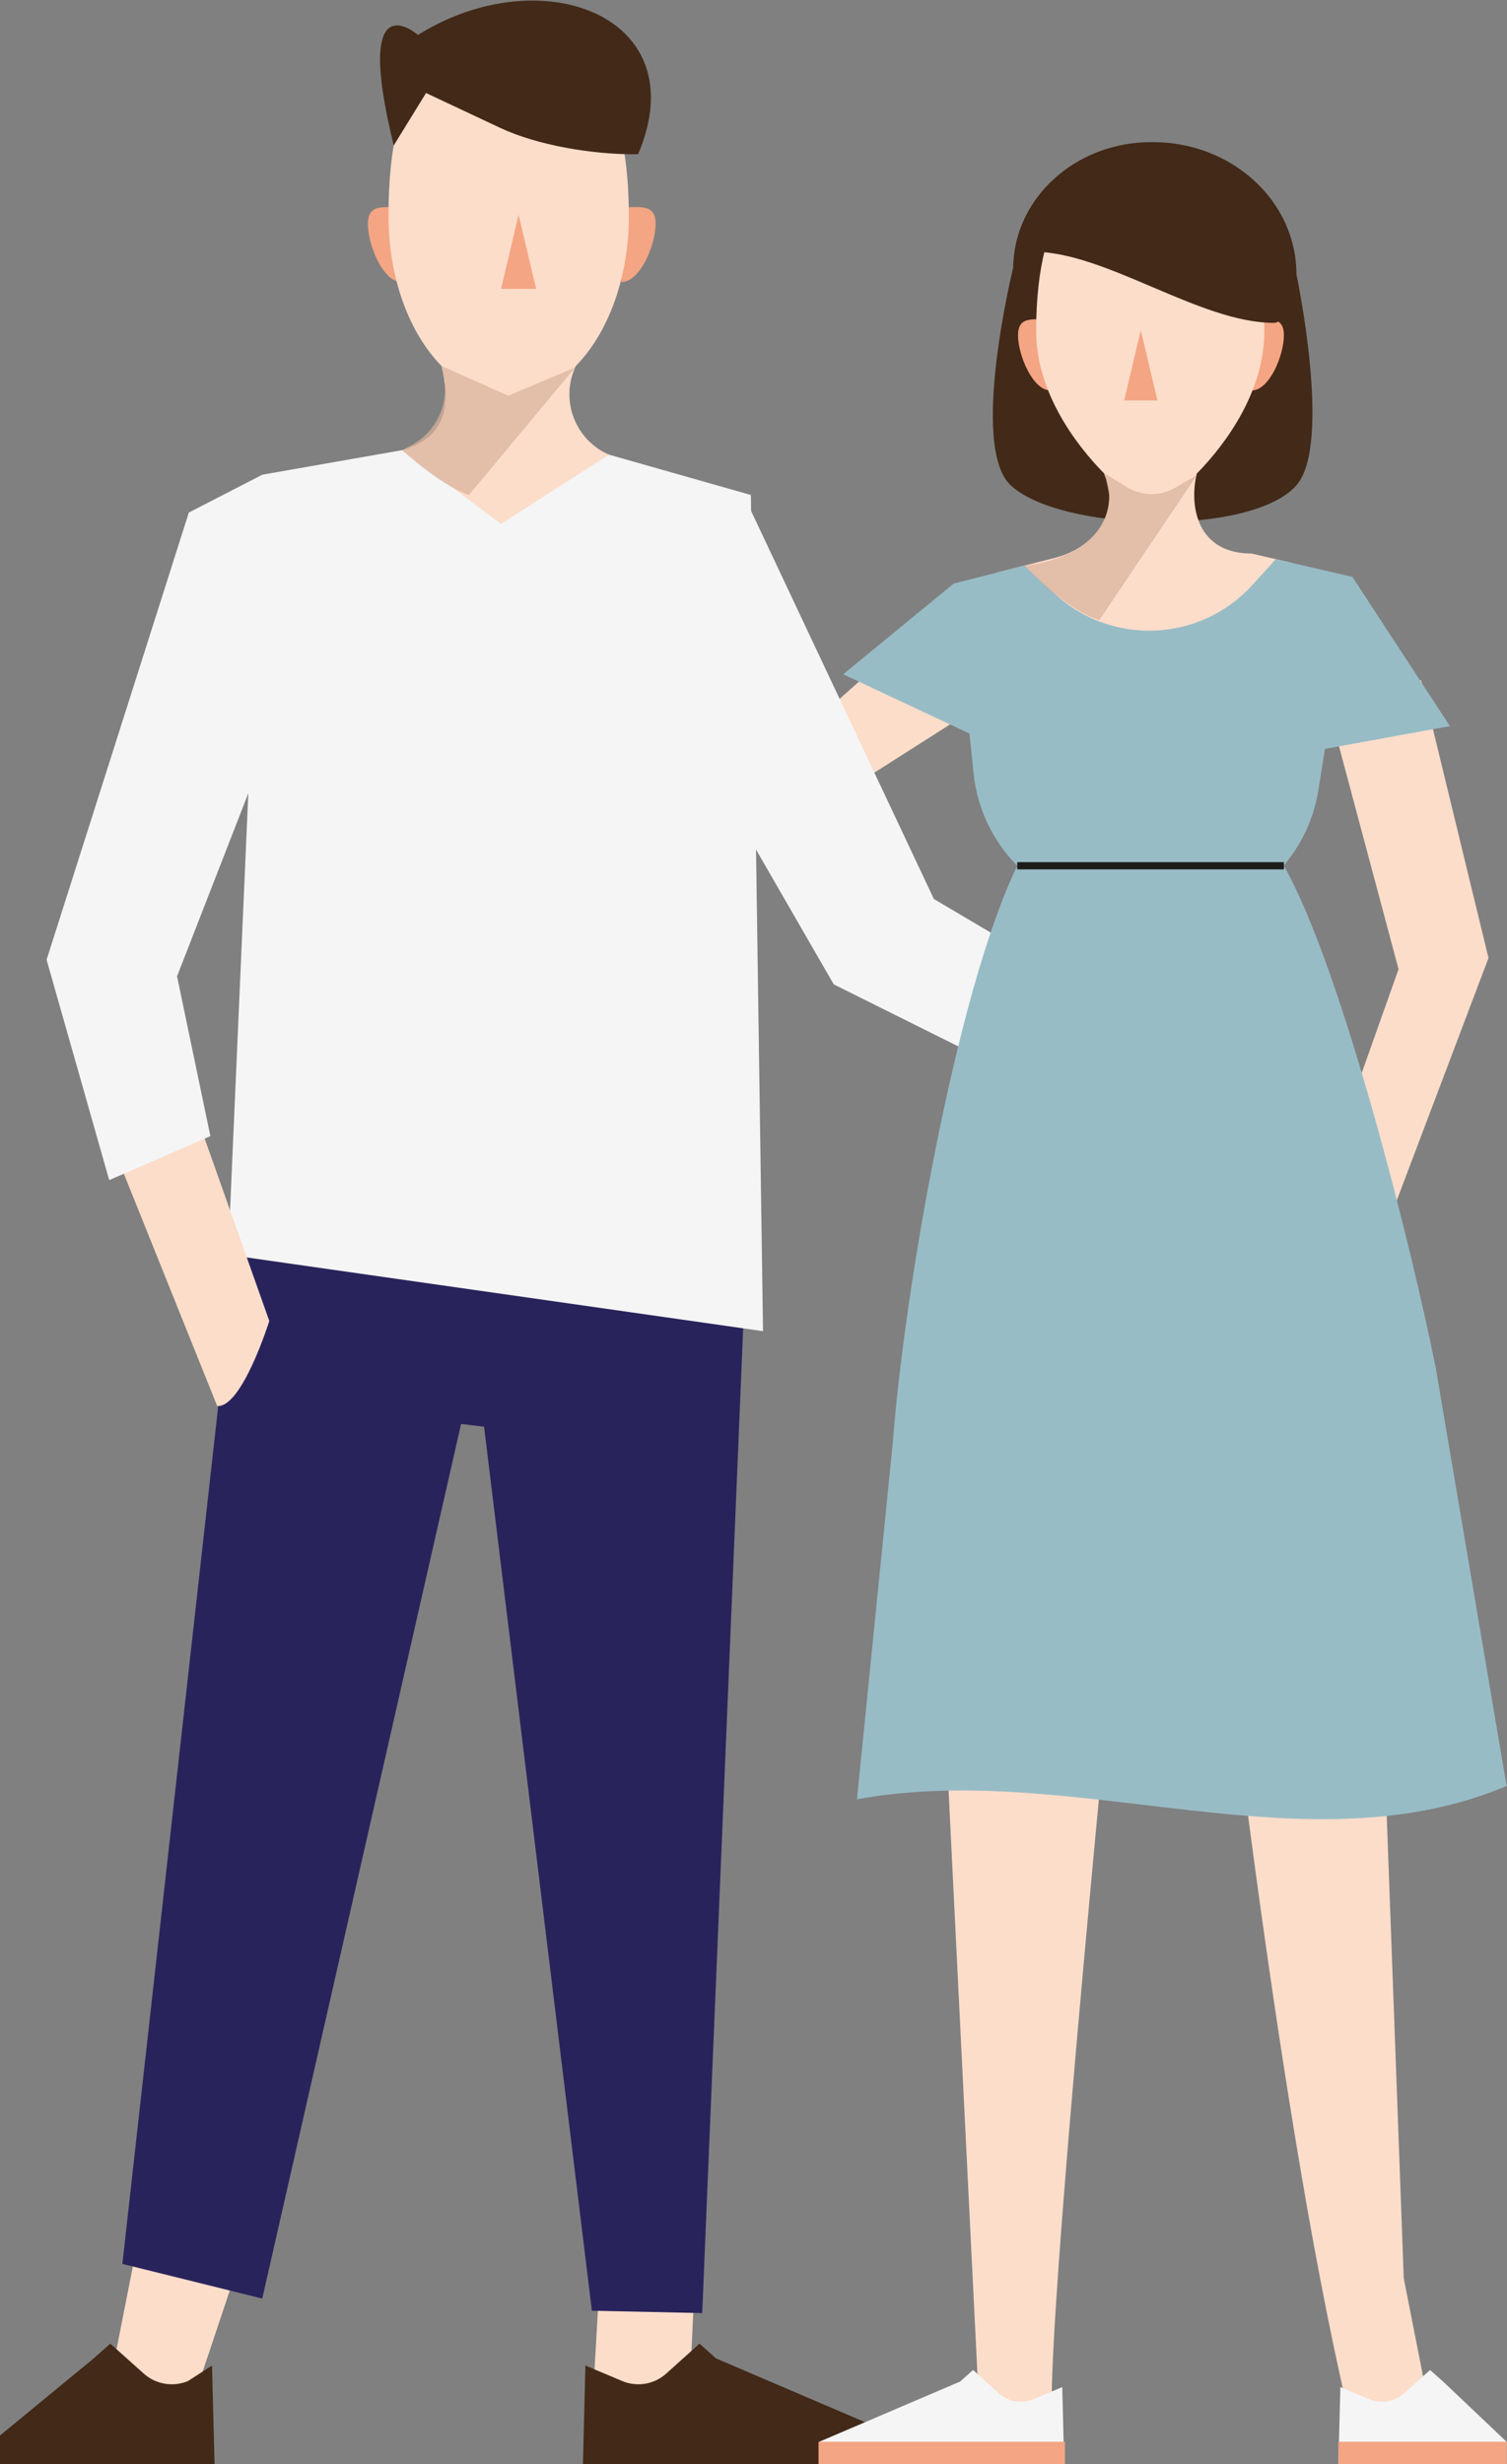 <?xml version="1.0" encoding="UTF-8" standalone="no"?>
<svg
   xmlns:dc="http://purl.org/dc/elements/1.1/"
   xmlns:cc="http://creativecommons.org/ns#"
   xmlns:rdf="http://www.w3.org/1999/02/22-rdf-syntax-ns#"
   xmlns:svg="http://www.w3.org/2000/svg"
   xmlns="http://www.w3.org/2000/svg"
   viewBox="0 0 55.401 90.534"
   height="90.534"
   width="55.401"
   xml:space="preserve"
   id="svg2"
   version="1.1"><rect x="0" y="0" width="55.401" height="90.534" fill="#808080" stroke="none"/><defs
     id="defs6"><clipPath
       id="clipPath18"
       clipPathUnits="userSpaceOnUse"><path
         id="path16"
         d="M 0,67.901 H 41.55 V 0 H 0 Z" /></clipPath><clipPath
       id="clipPath82"
       clipPathUnits="userSpaceOnUse"><path
         id="path80"
         d="m 11.091,57.83 h 4.772 v -3.555 h -4.772 z" /></clipPath><clipPath
       id="clipPath146"
       clipPathUnits="userSpaceOnUse"><path
         id="path144"
         d="m 28.255,54.863 h 4.756 v -4.038 h -4.756 z" /></clipPath></defs><g
     transform="matrix(1.333,0,0,-1.333,0,90.534)"
     id="g10"><g
       id="g12"><g
         clip-path="url(#clipPath18)"
         id="g14"><g
           transform="translate(12.236,43.712)"
           id="g20"><path
             id="path22"
             style="fill:#fbddca;fill-opacity:1;fill-rule:nonzero;stroke:none"
             d="M 0,0 6.938,1.406 13.356,7.11 14.772,4.753 7.848,0.344 -1.203,-2.315 C -1.585,-1.786 0,0 0,0" /></g><g
           transform="translate(31.795,64)"
           id="g24"><path
             id="path26"
             style="fill:#422918;fill-opacity:1;fill-rule:nonzero;stroke:none"
             d="m 0,0 h -0.049 c -2.086,0 -3.783,-1.544 -3.804,-3.461 0,0 -1.215,-4.933 -0.067,-5.998 1.385,-1.287 6.641,-1.409 7.878,0 0.995,1.132 0,5.821 0,5.821 C 3.958,-1.629 2.186,0 0,0" /></g><g
           transform="translate(11.091,62.2)"
           id="g28"><path
             id="path30"
             style="fill:#f4a583;fill-opacity:1;fill-rule:nonzero;stroke:none"
             d="m 0,0 c -0.519,0.002 -0.943,0.112 -0.945,-0.457 -0.003,-0.57 0.416,-1.603 0.935,-1.605 z" /></g><g
           transform="translate(17.146,62.205)"
           id="g32"><path
             id="path34"
             style="fill:#f4a583;fill-opacity:1;fill-rule:nonzero;stroke:none"
             d="M 0,0 C 0.516,-0.002 0.938,0.103 0.935,-0.466 0.933,-1.036 0.507,-2.065 -0.01,-2.062 Z" /></g><g
           transform="translate(11.091,55.51)"
           id="g36"><path
             id="path38"
             style="fill:#fbddca;fill-opacity:1;fill-rule:nonzero;stroke:none"
             d="M 0,0 -1.502,-3.26 6.8,-1.812 5.706,-0.125 C 4.778,0.277 4.358,1.359 4.772,2.281 L 4.78,2.297 c 0,0 0.002,0.015 0.002,0.017 0.886,0.895 1.47,2.415 1.47,4.142 0,3.825 -1.484,4.987 -3.314,4.987 -1.831,0 -3.315,-0.912 -3.315,-4.987 0,-1.722 0.58,-3.24 1.463,-4.136 C 1.317,1.321 1.284,0.379 0,0" /></g><g
           transform="translate(19.366,9.479)"
           id="g40"><path
             id="path42"
             style="fill:#fbddca;fill-opacity:1;fill-rule:nonzero;stroke:none"
             d="m 0,0 -2.671,-1.656 -0.372,-6.5 2.701,0.812 z" /></g><g
           transform="translate(24.715,0.792)"
           id="g44"><path
             id="path46"
             style="fill:#422918;fill-opacity:1;fill-rule:nonzero;stroke:none"
             d="M 0,0 -4.969,2.125 -5.424,2.531 -6.342,1.706 C -6.673,1.408 -7.145,1.329 -7.555,1.501 L -8.57,1.928 -8.638,-0.792 H 0 Z" /></g><g
           transform="translate(4.458,9.479)"
           id="g48"><path
             id="path50"
             style="fill:#fbddca;fill-opacity:1;fill-rule:nonzero;stroke:none"
             d="M 0,0 3.24,-0.625 0.858,-7.743 -1.448,-7.344 Z" /></g><g
           transform="translate(6.679,35.074)"
           id="g52"><path
             id="path54"
             style="fill:#29235c;fill-opacity:1;fill-rule:nonzero;stroke:none"
             d="m 0,0 -3.304,-29.552 3.858,-0.956 5.483,24.105 0.634,-0.077 2.973,-24.363 3.043,-0.065 1.28,30.756 z" /></g><g
           transform="translate(0,0.792)"
           id="g56"><path
             id="path58"
             style="fill:#422918;fill-opacity:1;fill-rule:nonzero;stroke:none"
             d="M 0,0 2.584,2.125 3.042,2.531 3.965,1.706 C 4.298,1.408 4.773,1.329 5.185,1.501 l 0.662,0.427 0.07,-2.72 H 0 Z" /></g><g
           transform="translate(20.708,54.275)"
           id="g60"><path
             id="path62"
             style="fill:#f5f5f5;fill-opacity:1;fill-rule:nonzero;stroke:none"
             d="m 0,0 -3.911,1.111 -2.978,-1.907 -2.728,2.032 -3.858,-0.677 -0.942,-21.5 14.752,-2.105 z" /></g><g
           transform="translate(7.427,31.51)"
           id="g64"><path
             id="path66"
             style="fill:#fbddca;fill-opacity:1;fill-rule:nonzero;stroke:none"
             d="m 0,0 -2.494,7.032 -2.13,-1.451 3.187,-7.925 C -0.753,-2.401 0,0 0,0" /></g><g
           transform="translate(14.786,59.956)"
           id="g68"><path
             id="path70"
             style="fill:#f4a583;fill-opacity:1;fill-rule:nonzero;stroke:none"
             d="m 0,0 h -0.967 l 0.483,2.043 z" /></g><g
           transform="translate(17.543,63.667)"
           id="g72"><path
             id="path74"
             style="fill:#422918;fill-opacity:1;fill-rule:nonzero;stroke:none"
             d="M 0,0 V 0 C -1.156,-0.013 -2.706,0.236 -3.752,0.728 L -5.793,1.687 -6.684,0.242 c -1.14,4.633 0.668,3.045 0.668,3.045 C -2.622,5.41 1.676,3.813 0.055,0 Z" /></g><g
           id="g76"><g
             id="g78" /><g
             id="g90"><g
               style="opacity:0.72"
               id="g88"
               clip-path="url(#clipPath82)"><g
                 id="g86"
                 transform="translate(11.091,55.51)"><path
                   id="path84"
                   style="fill:#dab29b;fill-opacity:1;fill-rule:nonzero;stroke:none"
                   d="M 0,0 0.26,0.14 C 0.952,0.512 1.312,1.298 1.142,2.065 L 1.086,2.32 2.929,1.5 4.772,2.281 1.842,-1.236 C 1.008,-0.941 0,0 0,0" /></g></g></g></g><g
           transform="translate(34.489,38.62)"
           id="g92"><path
             id="path94"
             style="fill:#fbddca;fill-opacity:1;fill-rule:nonzero;stroke:none"
             d="M 0,0 -6.877,2.894 -7.24,0.342 0.764,-2.641 C 1.268,-2.174 0,0 0,0" /></g><g
           transform="translate(5.802,36.604)"
           id="g96"><path
             id="path98"
             style="fill:#f5f5f5;fill-opacity:1;fill-rule:nonzero;stroke:none"
             d="m 0,0 -0.919,4.406 2.35,6.032 v 7.791 L -0.594,17.187 -4.517,4.861 -2.79,-1.212 Z" /></g><g
           transform="translate(29.63,40.851)"
           id="g100"><path
             id="path102"
             style="fill:#f5f5f5;fill-opacity:1;fill-rule:nonzero;stroke:none"
             d="m 0,0 -3.875,2.289 -5.234,11.106 -3.399,-0.057 -0.594,-2.198 6.466,-11.204 5.652,-2.814 z" /></g><g
           transform="translate(34.511,59.111)"
           id="g104"><path
             id="path106"
             style="fill:#f4a583;fill-opacity:1;fill-rule:nonzero;stroke:none"
             d="M 0,0 C 0.493,0.002 0.895,0.107 0.897,-0.434 0.9,-0.974 0.502,-1.954 0.009,-1.957 Z" /></g><g
           transform="translate(28.964,59.112)"
           id="g108"><path
             id="path110"
             style="fill:#f4a583;fill-opacity:1;fill-rule:nonzero;stroke:none"
             d="m 0,0 c -0.49,-0.002 -0.891,0.098 -0.888,-0.442 0.002,-0.541 0.407,-1.517 0.897,-1.515 z" /></g><g
           transform="translate(34.511,52.662)"
           id="g112"><path
             id="path114"
             style="fill:#fbddca;fill-opacity:1;fill-rule:nonzero;stroke:none"
             d="m 0,0 1.089,-0.251 0.337,-2.842 -7.881,1.374 -0.541,1.199 1.579,0.401 c 1.264,0.332 1.761,1.409 1.368,2.283 l -0.007,0.015 c 0,0 0.008,0.014 0.007,0.016 -0.841,0.849 -1.886,2.292 -1.886,3.93 0,3.629 1.408,4.731 3.146,4.731 1.738,0 3.147,-0.865 3.147,-4.731 C 0.358,4.491 -0.67,3.051 -1.507,2.201 -1.727,1.253 -1.466,0 0,0" /></g><g
           transform="translate(39.325,2.026)"
           id="g116"><path
             id="path118"
             style="fill:#fbddca;fill-opacity:1;fill-rule:nonzero;stroke:none"
             d="M 0,0 -0.611,3.098 -1.592,29.703 -13.885,31.104 -12.346,0 c 0,0 2.025,-0.891 2.025,-0.29 0,3.989 2.097,24.763 2.097,24.763 l 2.405,-1.082 c 0,0 1.626,-15.188 3.63,-23.77 C -2.063,-0.92 0,0 0,0" /></g><g
           transform="translate(41.55,0.619)"
           id="g120"><path
             id="path122"
             style="fill:#f5f5f5;fill-opacity:1;fill-rule:nonzero;stroke:none"
             d="M 0,0 -1.752,1.66 -2.11,1.978 -2.832,1.333 C -3.092,1.1 -3.463,1.038 -3.786,1.173 L -4.584,1.507 -4.639,-0.619 H 0 Z" /></g><g
           transform="translate(22.593,0.619)"
           id="g124"><path
             id="path126"
             style="fill:#f5f5f5;fill-opacity:1;fill-rule:nonzero;stroke:none"
             d="M 0,0 3.886,1.66 4.242,1.978 4.96,1.333 C 5.219,1.1 5.588,1.038 5.908,1.173 L 6.702,1.507 6.756,-0.619 H 0 Z" /></g><g
           transform="translate(36.202,34.535)"
           id="g128"><path
             id="path130"
             style="fill:#fbddca;fill-opacity:1;fill-rule:nonzero;stroke:none"
             d="M 0,0 2.368,6.671 0.24,14.631 H 2.99 L 4.849,6.979 1.365,-2.223 C 0.714,-2.278 0,0 0,0" /></g><g
           transform="translate(26.3,51.833)"
           id="g132"><path
             id="path134"
             style="fill:#98bcc6;fill-opacity:1;fill-rule:nonzero;stroke:none"
             d="m 0,0 1.954,0.497 0.821,-0.765 c 1.567,-1.458 4.022,-1.356 5.462,0.227 L 8.886,0.673 10.995,0.186 10.059,-5.692 C 9.952,-6.368 9.682,-7.007 9.273,-7.556 L 9.108,-7.778 c 1.615,-2.855 3.547,-10.62 4.188,-13.838 L 15.25,-33.14 C 9.636,-35.5 3.33,-32.417 -2.666,-33.505 l 0.995,9.895 c 0.289,3.904 1.713,12.312 3.426,15.832 v 0 c -0.678,0.685 -1.103,1.58 -1.203,2.538 z" /></g><g
           transform="translate(31.003,56.88)"
           id="g136"><path
             id="path138"
             style="fill:#f4a583;fill-opacity:1;fill-rule:nonzero;stroke:none"
             d="M 0,0 H 0.918 L 0.459,1.938 Z" /></g><g
           id="g140"><g
             id="g142" /><g
             id="g154"><g
               style="opacity:0.72"
               id="g152"
               clip-path="url(#clipPath146)"><g
                 id="g150"
                 transform="translate(28.255,52.33)"><path
                   id="path148"
                   style="fill:#dab29b;fill-opacity:1;fill-rule:nonzero;stroke:none"
                   d="M 0,0 C 0,0 2.336,0.177 2.336,1.945 L 2.215,2.533 2.823,2.161 C 3.233,1.911 3.747,1.906 4.161,2.148 L 4.756,2.496 2.062,-1.505 C 1.069,-1.184 0,0 0,0" /></g></g></g></g><g
           transform="translate(35.937,47.167)"
           id="g156"><path
             id="path158"
             style="fill:#98bcc6;fill-opacity:1;fill-rule:nonzero;stroke:none"
             d="M 0,0 1.359,4.853 4.049,0.738 Z" /></g><g
           transform="translate(23.254,49.333)"
           id="g160"><path
             id="path162"
             style="fill:#98bcc6;fill-opacity:1;fill-rule:nonzero;stroke:none"
             d="M 0,0 3.047,2.5 4.621,0.542 v -2.708 z" /></g><path
           id="path164"
           style="fill:#f4a583;fill-opacity:1;fill-rule:nonzero;stroke:none"
           d="M 41.55,0.619 H 36.911 V 0 h 4.639 z" /><path
           id="path166"
           style="fill:#f4a583;fill-opacity:1;fill-rule:nonzero;stroke:none"
           d="M 29.37,0.619 H 22.574 V 0 h 6.796 z" /><g
           transform="translate(35.129,59.019)"
           id="g168"><path
             id="path170"
             style="fill:#422918;fill-opacity:1;fill-rule:nonzero;stroke:none"
             d="m 0,0 c -2.042,0 -4.632,1.959 -6.622,1.959 l 0.739,1.885 1.953,0.871 c 0.379,0.169 0.813,0.167 1.19,-0.007 L -0.618,3.731 C -0.618,3.731 0.844,0 0,0" /></g><path
           id="path172"
           style="fill:#1d1d1b;fill-opacity:1;fill-rule:nonzero;stroke:none"
           d="m 35.408,43.956 h -7.353 v 0.2 h 7.353 z" /></g></g></g></svg>